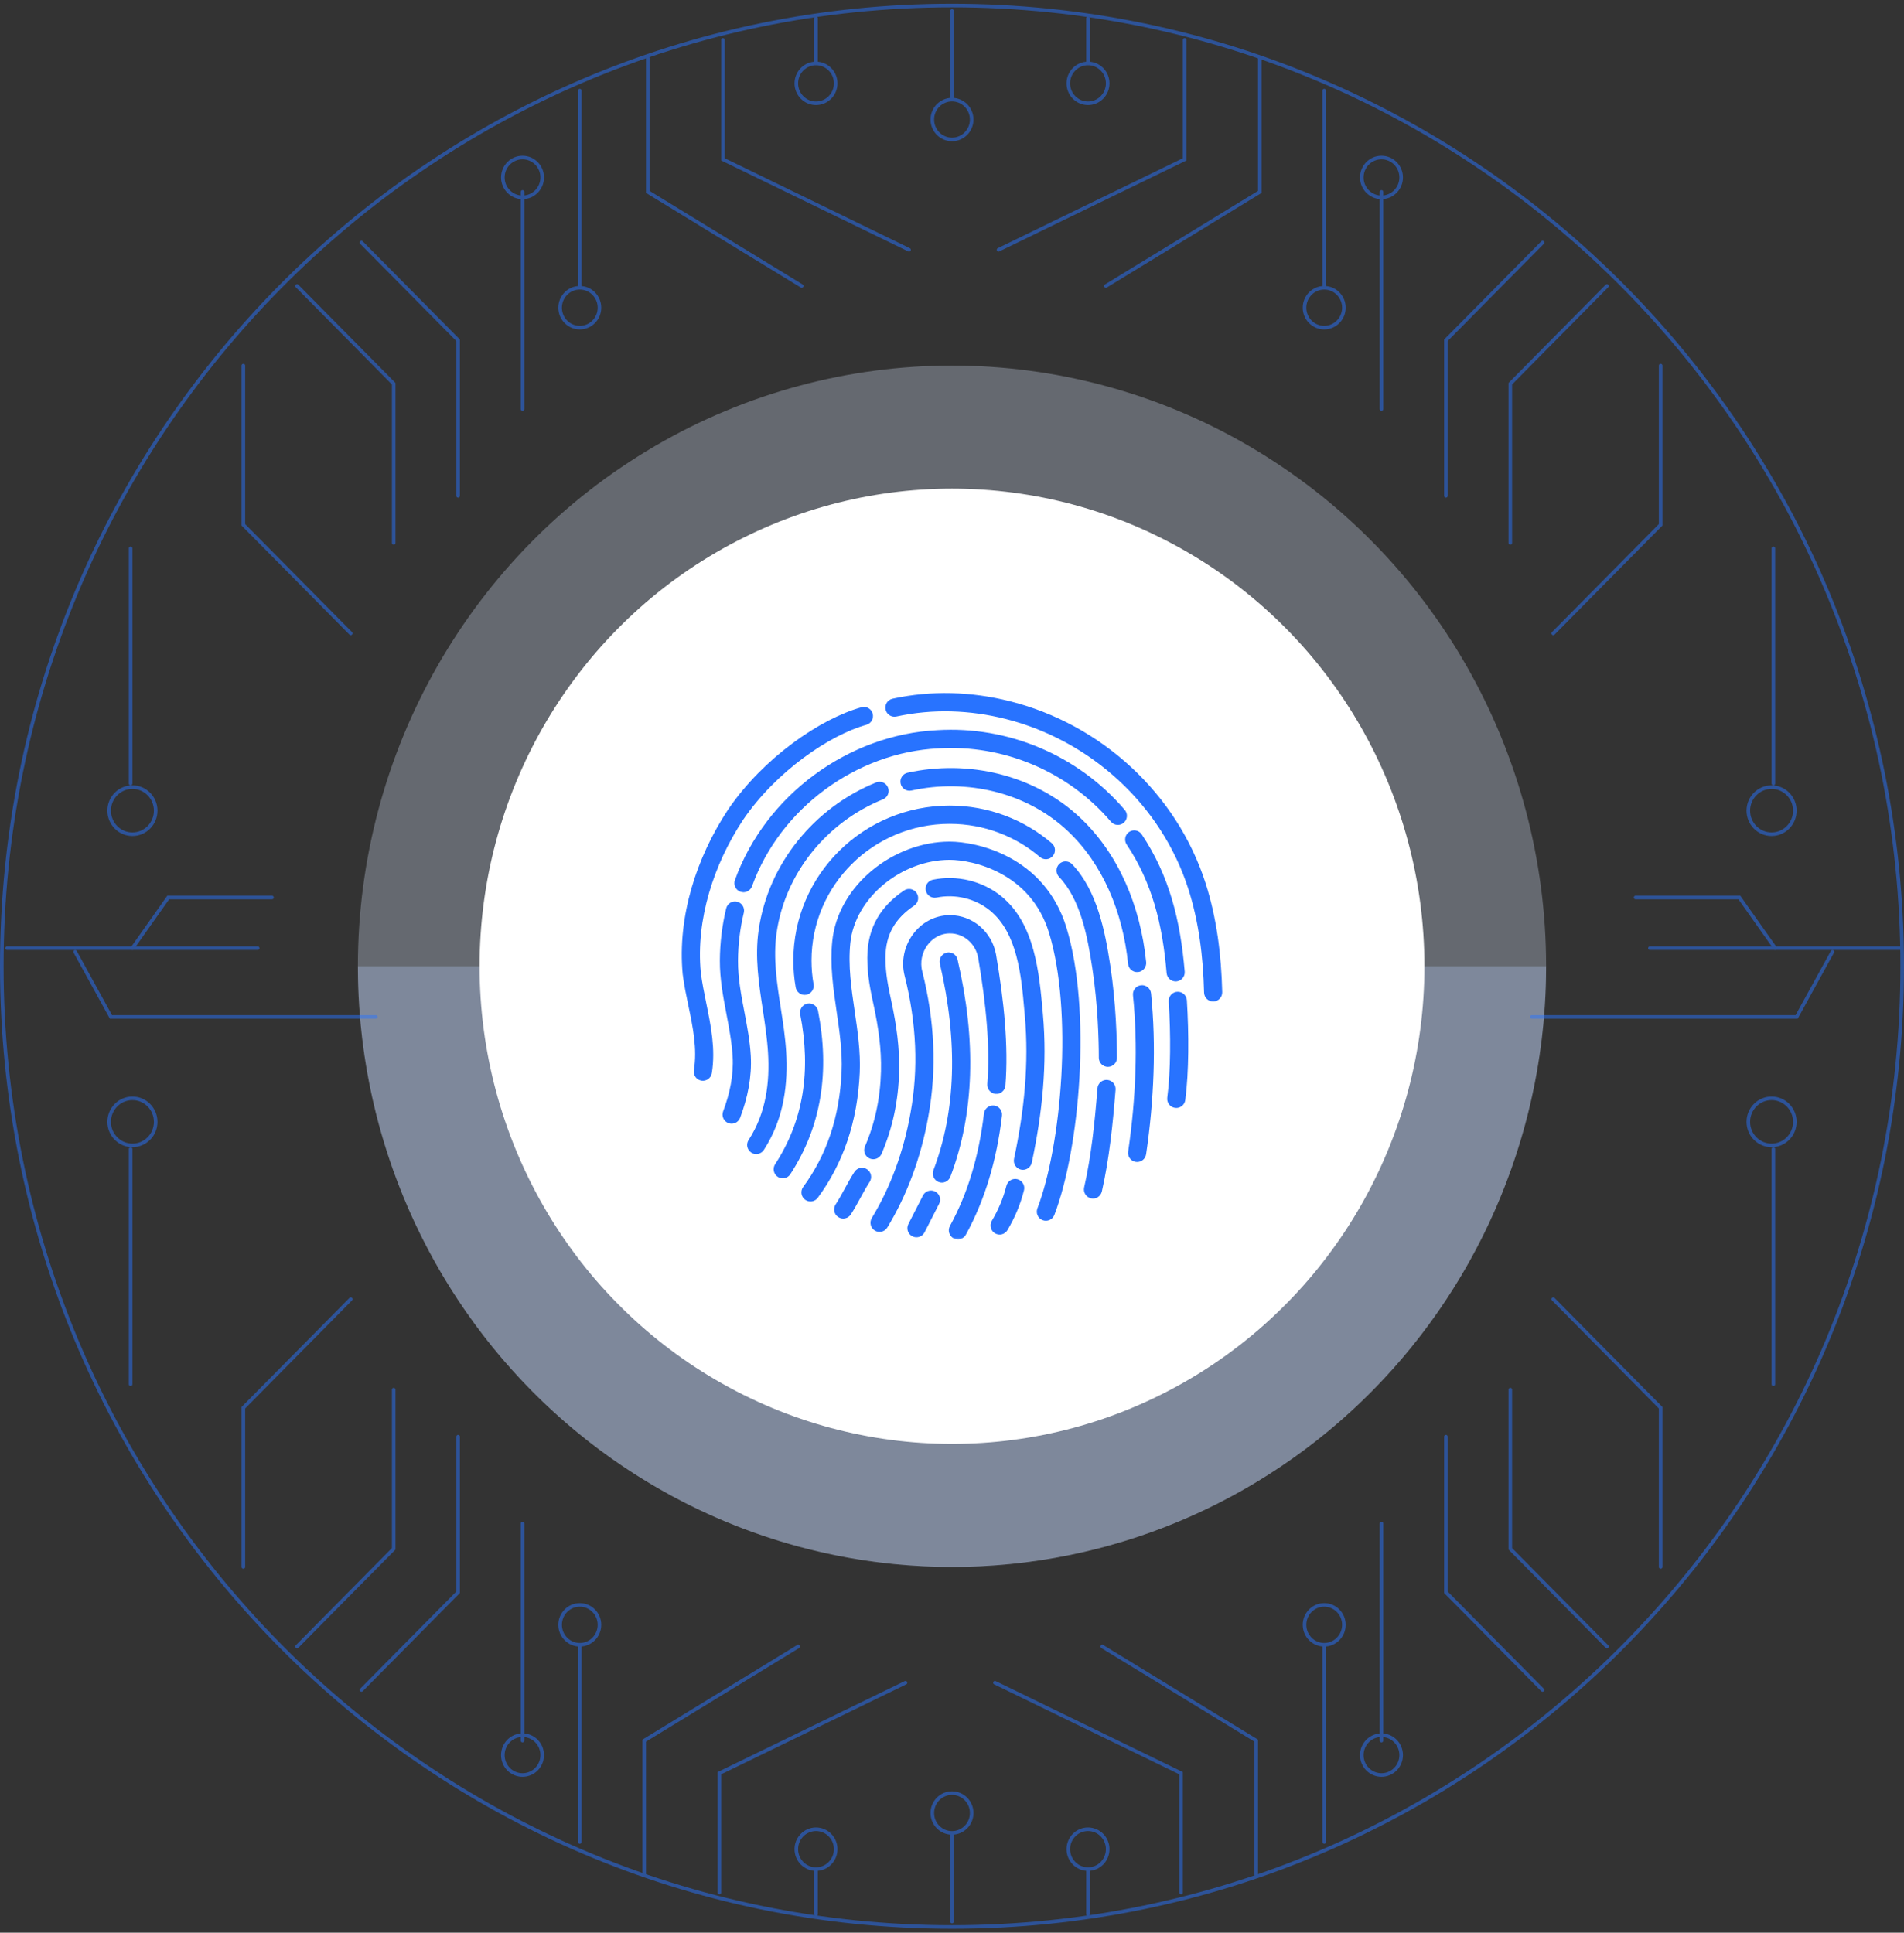 <svg width="266" height="270" viewBox="0 0 266 270" fill="none" xmlns="http://www.w3.org/2000/svg">
<rect x="0" y="0" width="266" height="270" fill="#333333" stroke="none"/>
<ellipse opacity="0.3" cx="133" cy="134.989" rx="83" ry="83.915" fill="#DBE8FF"/>
<path opacity="0.3" d="M216 134.989C216 157.244 207.255 178.589 191.69 194.326C176.124 210.063 155.013 218.904 133 218.904C110.987 218.904 89.876 210.063 74.31 194.326C58.745 178.589 50 157.245 50 134.989L133 134.989H216Z" fill="#B9D1FF"/>
<ellipse cx="133" cy="134.989" rx="66" ry="66.727" fill="white"/>
<mask id="path-4-outside-1_1256_26128" maskUnits="userSpaceOnUse" x="94.748" y="96.326" width="77" height="77" fill="black">
<rect fill="white" x="94.748" y="96.326" width="77" height="77"/>
<path d="M140.925 98.437C135.683 97.121 130.166 96.933 124.798 98.099C124.384 98.189 124.12 98.6 124.21 99.018C124.299 99.436 124.708 99.701 125.123 99.611C130.263 98.494 135.559 98.678 140.595 99.949C152.641 102.987 162.667 112.103 166.485 124.01C167.962 128.615 168.59 133.518 168.715 138.657C168.726 139.084 169.078 139.422 169.502 139.411C169.926 139.401 170.262 139.046 170.252 138.619C170.124 133.41 169.489 128.38 167.976 123.623C164.01 111.157 153.532 101.602 140.925 98.437Z"/>
<path d="M120.899 100.777C121.308 100.663 121.548 100.237 121.435 99.826C121.322 99.414 120.899 99.172 120.49 99.286C114.877 100.844 106.98 106.23 102.1 113.425C102.098 113.428 102.096 113.431 102.094 113.434C97.809 119.934 95.123 128.102 95.873 136.028C95.874 136.035 95.875 136.043 95.876 136.051C96.055 137.498 96.357 138.942 96.659 140.389C97.295 143.435 97.933 146.488 97.436 149.591C97.368 150.012 97.653 150.409 98.072 150.477C98.491 150.545 98.886 150.259 98.953 149.837C99.473 146.594 98.828 143.431 98.182 140.268C97.884 138.804 97.585 137.341 97.402 135.87C96.697 128.38 99.237 120.567 103.372 114.293C108.067 107.374 115.668 102.229 120.899 100.777Z"/>
<path d="M130.983 102.505C140.63 101.912 150.275 105.875 156.753 113.467C157.03 113.791 156.993 114.279 156.671 114.558C156.349 114.836 155.864 114.799 155.587 114.475C149.427 107.255 140.249 103.484 131.072 104.049C131.068 104.049 131.065 104.049 131.062 104.05C119.456 104.615 108.587 112.539 104.59 123.643C104.445 124.045 104.004 124.253 103.605 124.107C103.206 123.962 103 123.518 103.145 123.116C107.356 111.419 118.769 103.102 130.983 102.505Z"/>
<path d="M159.094 116.846C158.858 116.491 158.38 116.397 158.028 116.635C157.675 116.873 157.582 117.354 157.818 117.708C161.409 123.09 162.894 128.947 163.481 135.897C163.517 136.323 163.889 136.638 164.312 136.602C164.735 136.566 165.048 136.192 165.012 135.766C164.413 128.664 162.881 122.522 159.094 116.846Z"/>
<path d="M164.499 139.05C164.922 139.023 165.287 139.347 165.314 139.773C165.603 144.437 165.606 149.714 165.093 153.613C165.038 154.037 164.651 154.335 164.231 154.279C163.81 154.223 163.514 153.834 163.57 153.41C164.064 149.652 164.066 144.487 163.78 139.87C163.753 139.444 164.075 139.076 164.499 139.05Z"/>
<path d="M103.429 127.39C103.529 126.974 103.275 126.556 102.863 126.456C102.45 126.356 102.035 126.611 101.935 127.027C101.371 129.378 101.079 131.793 101.067 134.211C101.055 136.702 101.517 139.135 101.978 141.568C102.356 143.558 102.734 145.549 102.853 147.574C103.009 150.234 102.453 152.898 101.493 155.433C101.342 155.832 101.54 156.279 101.937 156.431C102.333 156.583 102.778 156.383 102.929 155.984C103.944 153.304 104.559 150.418 104.387 147.483C104.269 145.472 103.891 143.493 103.514 141.514C103.053 139.099 102.592 136.686 102.604 134.218C102.615 131.921 102.893 129.625 103.429 127.39Z"/>
<path d="M123.592 110.202C123.75 110.599 123.559 111.049 123.166 111.208C115.199 114.428 109.217 121.695 107.997 130.264C107.487 133.844 108.038 137.39 108.588 140.935C108.898 142.931 109.208 144.927 109.329 146.929C109.59 151.27 109.099 156.037 106.293 160.375C106.061 160.733 105.585 160.834 105.23 160.601C104.874 160.368 104.773 159.889 105.005 159.531C107.562 155.579 108.046 151.189 107.795 147.023C107.673 144.992 107.365 142.972 107.057 140.954C106.504 137.334 105.952 133.717 106.475 130.044C107.778 120.895 114.15 113.186 122.593 109.773C122.987 109.614 123.434 109.806 123.592 110.202Z"/>
<path d="M150.568 114.606C144.283 108.681 135.175 106.613 126.896 108.441C126.482 108.532 126.219 108.945 126.31 109.362C126.401 109.779 126.811 110.043 127.226 109.952C135.065 108.221 143.642 110.195 149.518 115.735C154.47 120.404 157.346 127.197 158.099 134.61C158.142 135.035 158.519 135.344 158.942 135.301C159.364 135.257 159.671 134.877 159.628 134.452C158.846 126.756 155.849 119.584 150.568 114.606Z"/>
<path d="M159.467 138.136C159.889 138.092 160.267 138.401 160.31 138.826C161.04 145.978 160.725 153.703 159.624 161.176C159.561 161.598 159.17 161.89 158.751 161.827C158.331 161.764 158.041 161.371 158.103 160.949C159.19 153.58 159.496 145.986 158.781 138.984C158.738 138.559 159.045 138.179 159.467 138.136Z"/>
<path d="M132.677 113.045C120.902 113.045 111.335 122.5 111.335 134.191C111.335 135.44 111.445 136.663 111.655 137.853C111.729 138.273 112.128 138.554 112.546 138.479C112.964 138.404 113.242 138.003 113.168 137.582C112.974 136.481 112.872 135.348 112.872 134.191C112.872 123.379 121.727 114.592 132.677 114.592C137.626 114.592 142.147 116.387 145.617 119.353C145.94 119.63 146.425 119.59 146.7 119.264C146.975 118.939 146.935 118.451 146.612 118.174C142.872 114.978 138.001 113.045 132.677 113.045Z"/>
<path d="M148.333 121.058C148.64 120.762 149.126 120.773 149.42 121.081C152.811 124.64 153.897 130.235 154.615 134.929C155.424 140.218 155.547 145.377 155.547 147.769C155.547 148.196 155.203 148.542 154.779 148.542C154.355 148.542 154.011 148.196 154.011 147.769C154.011 145.415 153.888 140.344 153.096 135.165C152.429 130.806 151.468 125.465 148.311 122.151C148.017 121.843 148.027 121.354 148.333 121.058Z"/>
<path d="M155.352 152.198C155.386 151.772 155.07 151.4 154.647 151.366C154.224 151.332 153.854 151.649 153.82 152.075C153.443 156.839 152.95 161.598 151.949 165.994C151.854 166.411 152.113 166.826 152.527 166.921C152.94 167.016 153.353 166.756 153.447 166.34C154.474 161.828 154.974 156.975 155.352 152.198Z"/>
<path d="M112.892 140.699C113.308 140.617 113.712 140.89 113.794 141.309C115.419 149.613 114.296 157.157 109.994 163.766C109.761 164.123 109.285 164.223 108.93 163.988C108.575 163.754 108.476 163.275 108.709 162.918C112.757 156.7 113.846 149.581 112.286 141.608C112.204 141.189 112.475 140.782 112.892 140.699Z"/>
<path d="M132.677 118.077C125.034 118.077 117.535 124.033 116.77 131.517C116.435 134.794 116.906 138.022 117.376 141.251C117.788 144.07 118.199 146.891 118.074 149.746C117.788 156.28 115.883 161.673 112.611 166.116C112.358 166.459 112.429 166.943 112.77 167.198C113.111 167.452 113.592 167.38 113.845 167.037C117.316 162.325 119.311 156.628 119.609 149.814C119.734 146.972 119.321 144.16 118.909 141.35C118.437 138.137 117.966 134.927 118.299 131.676C118.971 125.101 125.695 119.624 132.677 119.624C135.934 119.624 144.36 121.399 147.04 130.187C148.72 135.695 149.178 143.148 148.771 150.389C148.364 157.629 147.099 164.554 145.397 168.994C145.245 169.393 145.442 169.841 145.838 169.994C146.234 170.148 146.679 169.95 146.831 169.551C148.612 164.905 149.894 157.805 150.306 150.476C150.717 143.149 150.265 135.489 148.509 129.734C145.534 119.978 136.208 118.077 132.677 118.077Z"/>
<path d="M120.852 163.767C121.207 164 121.308 164.479 121.076 164.837C120.599 165.572 120.18 166.342 119.761 167.111C119.342 167.881 118.922 168.65 118.446 169.386C118.214 169.743 117.738 169.844 117.382 169.611C117.027 169.378 116.927 168.898 117.159 168.541C117.635 167.805 118.054 167.036 118.474 166.266C118.893 165.497 119.312 164.727 119.789 163.992C120.02 163.634 120.496 163.533 120.852 163.767Z"/>
<path d="M127.432 126.106C127.784 125.868 127.879 125.388 127.643 125.033C127.407 124.678 126.93 124.583 126.577 124.82C123.534 126.869 121.668 129.686 121.668 133.812C121.668 136.269 122.1 138.278 122.544 140.338C123.207 143.421 123.658 146.497 123.577 149.663C123.479 153.508 122.731 157.022 121.294 160.369C121.126 160.761 121.305 161.216 121.695 161.385C122.085 161.555 122.537 161.374 122.705 160.982C124.224 157.443 125.01 153.734 125.113 149.703C125.197 146.413 124.734 143.215 124.046 140.011C123.601 137.942 123.204 136.095 123.204 133.812C123.204 130.276 124.75 127.911 127.432 126.106Z"/>
<path d="M130.431 123.388C133.619 122.734 137.051 123.543 139.576 125.6C144.088 129.275 144.688 135.978 145.174 141.409L145.199 141.686C145.827 148.687 145.108 155.487 143.659 162.316C143.57 162.734 143.162 163 142.747 162.911C142.332 162.822 142.067 162.411 142.156 161.993C143.583 155.266 144.278 148.628 143.668 141.825C143.648 141.6 143.628 141.371 143.607 141.14L143.607 141.137C143.175 136.229 142.634 130.081 138.609 126.803C136.45 125.043 133.489 124.34 130.738 124.904C130.322 124.989 129.916 124.719 129.831 124.301C129.747 123.882 130.015 123.474 130.431 123.388Z"/>
<path d="M142.573 166.165C142.678 165.751 142.429 165.33 142.018 165.224C141.607 165.119 141.188 165.369 141.084 165.783C140.619 167.62 139.903 169.277 138.996 170.804C138.778 171.17 138.896 171.645 139.26 171.864C139.625 172.084 140.096 171.965 140.314 171.598C141.292 169.953 142.069 168.157 142.573 166.165Z"/>
<path d="M138.815 154.941C139.237 154.991 139.538 155.375 139.488 155.8C138.762 161.972 137.124 167.478 134.495 172.253C134.289 172.626 133.822 172.761 133.45 172.554C133.079 172.347 132.945 171.876 133.151 171.503C135.667 166.933 137.255 161.628 137.962 155.618C138.012 155.194 138.394 154.891 138.815 154.941Z"/>
<path d="M138.657 133.407C138.124 130.541 135.681 128.35 132.715 128.35C128.699 128.35 125.881 132.425 126.874 136.216C128.554 142.907 128.83 149.357 127.693 155.568L127.692 155.573C126.705 161.15 124.809 166.167 122.224 170.419C122.002 170.783 122.116 171.259 122.478 171.482C122.84 171.705 123.313 171.591 123.535 171.226C126.226 166.801 128.186 161.601 129.205 155.847C130.386 149.395 130.093 142.72 128.363 135.833L128.361 135.824C127.616 132.989 129.692 129.897 132.715 129.897C134.897 129.897 136.739 131.512 137.145 133.686C138.264 140.216 138.846 146.271 138.432 151.485C138.398 151.911 138.713 152.284 139.136 152.318C139.559 152.352 139.93 152.034 139.964 151.608C140.394 146.204 139.787 140 138.659 133.417C138.658 133.414 138.658 133.41 138.657 133.407Z"/>
<path d="M130.422 166.904C130.8 167.1 130.949 167.566 130.755 167.946L128.719 171.934C128.525 172.314 128.061 172.464 127.684 172.268C127.306 172.073 127.158 171.607 127.352 171.227L129.388 167.239C129.582 166.859 130.045 166.709 130.422 166.904Z"/>
<path d="M133.287 134.152C133.19 133.736 132.776 133.479 132.363 133.576C131.95 133.674 131.694 134.09 131.791 134.506C134.382 145.609 134.026 155.358 130.87 163.663C130.718 164.062 130.917 164.509 131.313 164.662C131.709 164.814 132.153 164.615 132.305 164.216C135.596 155.556 135.931 145.48 133.287 134.152Z"/>
</mask>
<path d="M140.925 98.437C135.683 97.121 130.166 96.933 124.798 98.099C124.384 98.189 124.12 98.6 124.21 99.018C124.299 99.436 124.708 99.701 125.123 99.611C130.263 98.494 135.559 98.678 140.595 99.949C152.641 102.987 162.667 112.103 166.485 124.01C167.962 128.615 168.59 133.518 168.715 138.657C168.726 139.084 169.078 139.422 169.502 139.411C169.926 139.401 170.262 139.046 170.252 138.619C170.124 133.41 169.489 128.38 167.976 123.623C164.01 111.157 153.532 101.602 140.925 98.437Z" fill="#2873FF"/>
<path d="M120.899 100.777C121.308 100.663 121.548 100.237 121.435 99.826C121.322 99.414 120.899 99.172 120.49 99.286C114.877 100.844 106.98 106.23 102.1 113.425C102.098 113.428 102.096 113.431 102.094 113.434C97.809 119.934 95.123 128.102 95.873 136.028C95.874 136.035 95.875 136.043 95.876 136.051C96.055 137.498 96.357 138.942 96.659 140.389C97.295 143.435 97.933 146.488 97.436 149.591C97.368 150.012 97.653 150.409 98.072 150.477C98.491 150.545 98.886 150.259 98.953 149.837C99.473 146.594 98.828 143.431 98.182 140.268C97.884 138.804 97.585 137.341 97.402 135.87C96.697 128.38 99.237 120.567 103.372 114.293C108.067 107.374 115.668 102.229 120.899 100.777Z" fill="#2873FF"/>
<path d="M130.983 102.505C140.63 101.912 150.275 105.875 156.753 113.467C157.03 113.791 156.993 114.279 156.671 114.558C156.349 114.836 155.864 114.799 155.587 114.475C149.427 107.255 140.249 103.484 131.072 104.049C131.068 104.049 131.065 104.049 131.062 104.05C119.456 104.615 108.587 112.539 104.59 123.643C104.445 124.045 104.004 124.253 103.605 124.107C103.206 123.962 103 123.518 103.145 123.116C107.356 111.419 118.769 103.102 130.983 102.505Z" fill="#2873FF"/>
<path d="M159.094 116.846C158.858 116.491 158.38 116.397 158.028 116.635C157.675 116.873 157.582 117.354 157.818 117.708C161.409 123.09 162.894 128.947 163.481 135.897C163.517 136.323 163.889 136.638 164.312 136.602C164.735 136.566 165.048 136.192 165.012 135.766C164.413 128.664 162.881 122.522 159.094 116.846Z" fill="#2873FF"/>
<path d="M164.499 139.05C164.922 139.023 165.287 139.347 165.314 139.773C165.603 144.437 165.606 149.714 165.093 153.613C165.038 154.037 164.651 154.335 164.231 154.279C163.81 154.223 163.514 153.834 163.57 153.41C164.064 149.652 164.066 144.487 163.78 139.87C163.753 139.444 164.075 139.076 164.499 139.05Z" fill="#2873FF"/>
<path d="M103.429 127.39C103.529 126.974 103.275 126.556 102.863 126.456C102.45 126.356 102.035 126.611 101.935 127.027C101.371 129.378 101.079 131.793 101.067 134.211C101.055 136.702 101.517 139.135 101.978 141.568C102.356 143.558 102.734 145.549 102.853 147.574C103.009 150.234 102.453 152.898 101.493 155.433C101.342 155.832 101.54 156.279 101.937 156.431C102.333 156.583 102.778 156.383 102.929 155.984C103.944 153.304 104.559 150.418 104.387 147.483C104.269 145.472 103.891 143.493 103.514 141.514C103.053 139.099 102.592 136.686 102.604 134.218C102.615 131.921 102.893 129.625 103.429 127.39Z" fill="#2873FF"/>
<path d="M123.592 110.202C123.75 110.599 123.559 111.049 123.166 111.208C115.199 114.428 109.217 121.695 107.997 130.264C107.487 133.844 108.038 137.39 108.588 140.935C108.898 142.931 109.208 144.927 109.329 146.929C109.59 151.27 109.099 156.037 106.293 160.375C106.061 160.733 105.585 160.834 105.23 160.601C104.874 160.368 104.773 159.889 105.005 159.531C107.562 155.579 108.046 151.189 107.795 147.023C107.673 144.992 107.365 142.972 107.057 140.954C106.504 137.334 105.952 133.717 106.475 130.044C107.778 120.895 114.15 113.186 122.593 109.773C122.987 109.614 123.434 109.806 123.592 110.202Z" fill="#2873FF"/>
<path d="M150.568 114.606C144.283 108.681 135.175 106.613 126.896 108.441C126.482 108.532 126.219 108.945 126.31 109.362C126.401 109.779 126.811 110.043 127.226 109.952C135.065 108.221 143.642 110.195 149.518 115.735C154.47 120.404 157.346 127.197 158.099 134.61C158.142 135.035 158.519 135.344 158.942 135.301C159.364 135.257 159.671 134.877 159.628 134.452C158.846 126.756 155.849 119.584 150.568 114.606Z" fill="#2873FF"/>
<path d="M159.467 138.136C159.889 138.092 160.267 138.401 160.31 138.826C161.04 145.978 160.725 153.703 159.624 161.176C159.561 161.598 159.17 161.89 158.751 161.827C158.331 161.764 158.041 161.371 158.103 160.949C159.19 153.58 159.496 145.986 158.781 138.984C158.738 138.559 159.045 138.179 159.467 138.136Z" fill="#2873FF"/>
<path d="M132.677 113.045C120.902 113.045 111.335 122.5 111.335 134.191C111.335 135.44 111.445 136.663 111.655 137.853C111.729 138.273 112.128 138.554 112.546 138.479C112.964 138.404 113.242 138.003 113.168 137.582C112.974 136.481 112.872 135.348 112.872 134.191C112.872 123.379 121.727 114.592 132.677 114.592C137.626 114.592 142.147 116.387 145.617 119.353C145.94 119.63 146.425 119.59 146.7 119.264C146.975 118.939 146.935 118.451 146.612 118.174C142.872 114.978 138.001 113.045 132.677 113.045Z" fill="#2873FF"/>
<path d="M148.333 121.058C148.64 120.762 149.126 120.773 149.42 121.081C152.811 124.64 153.897 130.235 154.615 134.929C155.424 140.218 155.547 145.377 155.547 147.769C155.547 148.196 155.203 148.542 154.779 148.542C154.355 148.542 154.011 148.196 154.011 147.769C154.011 145.415 153.888 140.344 153.096 135.165C152.429 130.806 151.468 125.465 148.311 122.151C148.017 121.843 148.027 121.354 148.333 121.058Z" fill="#2873FF"/>
<path d="M155.352 152.198C155.386 151.772 155.07 151.4 154.647 151.366C154.224 151.332 153.854 151.649 153.82 152.075C153.443 156.839 152.95 161.598 151.949 165.994C151.854 166.411 152.113 166.826 152.527 166.921C152.94 167.016 153.353 166.756 153.447 166.34C154.474 161.828 154.974 156.975 155.352 152.198Z" fill="#2873FF"/>
<path d="M112.892 140.699C113.308 140.617 113.712 140.89 113.794 141.309C115.419 149.613 114.296 157.157 109.994 163.766C109.761 164.123 109.285 164.223 108.93 163.988C108.575 163.754 108.476 163.275 108.709 162.918C112.757 156.7 113.846 149.581 112.286 141.608C112.204 141.189 112.475 140.782 112.892 140.699Z" fill="#2873FF"/>
<path d="M132.677 118.077C125.034 118.077 117.535 124.033 116.77 131.517C116.435 134.794 116.906 138.022 117.376 141.251C117.788 144.07 118.199 146.891 118.074 149.746C117.788 156.28 115.883 161.673 112.611 166.116C112.358 166.459 112.429 166.943 112.77 167.198C113.111 167.452 113.592 167.38 113.845 167.037C117.316 162.325 119.311 156.628 119.609 149.814C119.734 146.972 119.321 144.16 118.909 141.35C118.437 138.137 117.966 134.927 118.299 131.676C118.971 125.101 125.695 119.624 132.677 119.624C135.934 119.624 144.36 121.399 147.04 130.187C148.72 135.695 149.178 143.148 148.771 150.389C148.364 157.629 147.099 164.554 145.397 168.994C145.245 169.393 145.442 169.841 145.838 169.994C146.234 170.148 146.679 169.95 146.831 169.551C148.612 164.905 149.894 157.805 150.306 150.476C150.717 143.149 150.265 135.489 148.509 129.734C145.534 119.978 136.208 118.077 132.677 118.077Z" fill="#2873FF"/>
<path d="M120.852 163.767C121.207 164 121.308 164.479 121.076 164.837C120.599 165.572 120.18 166.342 119.761 167.111C119.342 167.881 118.922 168.65 118.446 169.386C118.214 169.743 117.738 169.844 117.382 169.611C117.027 169.378 116.927 168.898 117.159 168.541C117.635 167.805 118.054 167.036 118.474 166.266C118.893 165.497 119.312 164.727 119.789 163.992C120.02 163.634 120.496 163.533 120.852 163.767Z" fill="#2873FF"/>
<path d="M127.432 126.106C127.784 125.868 127.879 125.388 127.643 125.033C127.407 124.678 126.93 124.583 126.577 124.82C123.534 126.869 121.668 129.686 121.668 133.812C121.668 136.269 122.1 138.278 122.544 140.338C123.207 143.421 123.658 146.497 123.577 149.663C123.479 153.508 122.731 157.022 121.294 160.369C121.126 160.761 121.305 161.216 121.695 161.385C122.085 161.555 122.537 161.374 122.705 160.982C124.224 157.443 125.01 153.734 125.113 149.703C125.197 146.413 124.734 143.215 124.046 140.011C123.601 137.942 123.204 136.095 123.204 133.812C123.204 130.276 124.75 127.911 127.432 126.106Z" fill="#2873FF"/>
<path d="M130.431 123.388C133.619 122.734 137.051 123.543 139.576 125.6C144.088 129.275 144.688 135.978 145.174 141.409L145.199 141.686C145.827 148.687 145.108 155.487 143.659 162.316C143.57 162.734 143.162 163 142.747 162.911C142.332 162.822 142.067 162.411 142.156 161.993C143.583 155.266 144.278 148.628 143.668 141.825C143.648 141.6 143.628 141.371 143.607 141.14L143.607 141.137C143.175 136.229 142.634 130.081 138.609 126.803C136.45 125.043 133.489 124.34 130.738 124.904C130.322 124.989 129.916 124.719 129.831 124.301C129.747 123.882 130.015 123.474 130.431 123.388Z" fill="#2873FF"/>
<path d="M142.573 166.165C142.678 165.751 142.429 165.33 142.018 165.224C141.607 165.119 141.188 165.369 141.084 165.783C140.619 167.62 139.903 169.277 138.996 170.804C138.778 171.17 138.896 171.645 139.26 171.864C139.625 172.084 140.096 171.965 140.314 171.598C141.292 169.953 142.069 168.157 142.573 166.165Z" fill="#2873FF"/>
<path d="M138.815 154.941C139.237 154.991 139.538 155.375 139.488 155.8C138.762 161.972 137.124 167.478 134.495 172.253C134.289 172.626 133.822 172.761 133.45 172.554C133.079 172.347 132.945 171.876 133.151 171.503C135.667 166.933 137.255 161.628 137.962 155.618C138.012 155.194 138.394 154.891 138.815 154.941Z" fill="#2873FF"/>
<path d="M138.657 133.407C138.124 130.541 135.681 128.35 132.715 128.35C128.699 128.35 125.881 132.425 126.874 136.216C128.554 142.907 128.83 149.357 127.693 155.568L127.692 155.573C126.705 161.15 124.809 166.167 122.224 170.419C122.002 170.783 122.116 171.259 122.478 171.482C122.84 171.705 123.313 171.591 123.535 171.226C126.226 166.801 128.186 161.601 129.205 155.847C130.386 149.395 130.093 142.72 128.363 135.833L128.361 135.824C127.616 132.989 129.692 129.897 132.715 129.897C134.897 129.897 136.739 131.512 137.145 133.686C138.264 140.216 138.846 146.271 138.432 151.485C138.398 151.911 138.713 152.284 139.136 152.318C139.559 152.352 139.93 152.034 139.964 151.608C140.394 146.204 139.787 140 138.659 133.417C138.658 133.414 138.658 133.41 138.657 133.407Z" fill="#2873FF"/>
<path d="M130.422 166.904C130.8 167.1 130.949 167.566 130.755 167.946L128.719 171.934C128.525 172.314 128.061 172.464 127.684 172.268C127.306 172.073 127.158 171.607 127.352 171.227L129.388 167.239C129.582 166.859 130.045 166.709 130.422 166.904Z" fill="#2873FF"/>
<path d="M133.287 134.152C133.19 133.736 132.776 133.479 132.363 133.576C131.95 133.674 131.694 134.09 131.791 134.506C134.382 145.609 134.026 155.358 130.87 163.663C130.718 164.062 130.917 164.509 131.313 164.662C131.709 164.814 132.153 164.615 132.305 164.216C135.596 155.556 135.931 145.48 133.287 134.152Z" fill="#2873FF"/>
<path d="M140.925 98.437C135.683 97.121 130.166 96.933 124.798 98.099C124.384 98.189 124.12 98.6 124.21 99.018C124.299 99.436 124.708 99.701 125.123 99.611C130.263 98.494 135.559 98.678 140.595 99.949C152.641 102.987 162.667 112.103 166.485 124.01C167.962 128.615 168.59 133.518 168.715 138.657C168.726 139.084 169.078 139.422 169.502 139.411C169.926 139.401 170.262 139.046 170.252 138.619C170.124 133.41 169.489 128.38 167.976 123.623C164.01 111.157 153.532 101.602 140.925 98.437Z" stroke="#2873FF" mask="url(#path-4-outside-1_1256_26128)"/>
<path d="M120.899 100.777C121.308 100.663 121.548 100.237 121.435 99.826C121.322 99.414 120.899 99.172 120.49 99.286C114.877 100.844 106.98 106.23 102.1 113.425C102.098 113.428 102.096 113.431 102.094 113.434C97.809 119.934 95.123 128.102 95.873 136.028C95.874 136.035 95.875 136.043 95.876 136.051C96.055 137.498 96.357 138.942 96.659 140.389C97.295 143.435 97.933 146.488 97.436 149.591C97.368 150.012 97.653 150.409 98.072 150.477C98.491 150.545 98.886 150.259 98.953 149.837C99.473 146.594 98.828 143.431 98.182 140.268C97.884 138.804 97.585 137.341 97.402 135.87C96.697 128.38 99.237 120.567 103.372 114.293C108.067 107.374 115.668 102.229 120.899 100.777Z" stroke="#2873FF" mask="url(#path-4-outside-1_1256_26128)"/>
<path d="M130.983 102.505C140.63 101.912 150.275 105.875 156.753 113.467C157.03 113.791 156.993 114.279 156.671 114.558C156.349 114.836 155.864 114.799 155.587 114.475C149.427 107.255 140.249 103.484 131.072 104.049C131.068 104.049 131.065 104.049 131.062 104.05C119.456 104.615 108.587 112.539 104.59 123.643C104.445 124.045 104.004 124.253 103.605 124.107C103.206 123.962 103 123.518 103.145 123.116C107.356 111.419 118.769 103.102 130.983 102.505Z" stroke="#2873FF" mask="url(#path-4-outside-1_1256_26128)"/>
<path d="M159.094 116.846C158.858 116.491 158.38 116.397 158.028 116.635C157.675 116.873 157.582 117.354 157.818 117.708C161.409 123.09 162.894 128.947 163.481 135.897C163.517 136.323 163.889 136.638 164.312 136.602C164.735 136.566 165.048 136.192 165.012 135.766C164.413 128.664 162.881 122.522 159.094 116.846Z" stroke="#2873FF" mask="url(#path-4-outside-1_1256_26128)"/>
<path d="M164.499 139.05C164.922 139.023 165.287 139.347 165.314 139.773C165.603 144.437 165.606 149.714 165.093 153.613C165.038 154.037 164.651 154.335 164.231 154.279C163.81 154.223 163.514 153.834 163.57 153.41C164.064 149.652 164.066 144.487 163.78 139.87C163.753 139.444 164.075 139.076 164.499 139.05Z" stroke="#2873FF" mask="url(#path-4-outside-1_1256_26128)"/>
<path d="M103.429 127.39C103.529 126.974 103.275 126.556 102.863 126.456C102.45 126.356 102.035 126.611 101.935 127.027C101.371 129.378 101.079 131.793 101.067 134.211C101.055 136.702 101.517 139.135 101.978 141.568C102.356 143.558 102.734 145.549 102.853 147.574C103.009 150.234 102.453 152.898 101.493 155.433C101.342 155.832 101.54 156.279 101.937 156.431C102.333 156.583 102.778 156.383 102.929 155.984C103.944 153.304 104.559 150.418 104.387 147.483C104.269 145.472 103.891 143.493 103.514 141.514C103.053 139.099 102.592 136.686 102.604 134.218C102.615 131.921 102.893 129.625 103.429 127.39Z" stroke="#2873FF" mask="url(#path-4-outside-1_1256_26128)"/>
<path d="M123.592 110.202C123.75 110.599 123.559 111.049 123.166 111.208C115.199 114.428 109.217 121.695 107.997 130.264C107.487 133.844 108.038 137.39 108.588 140.935C108.898 142.931 109.208 144.927 109.329 146.929C109.59 151.27 109.099 156.037 106.293 160.375C106.061 160.733 105.585 160.834 105.23 160.601C104.874 160.368 104.773 159.889 105.005 159.531C107.562 155.579 108.046 151.189 107.795 147.023C107.673 144.992 107.365 142.972 107.057 140.954C106.504 137.334 105.952 133.717 106.475 130.044C107.778 120.895 114.15 113.186 122.593 109.773C122.987 109.614 123.434 109.806 123.592 110.202Z" stroke="#2873FF" mask="url(#path-4-outside-1_1256_26128)"/>
<path d="M150.568 114.606C144.283 108.681 135.175 106.613 126.896 108.441C126.482 108.532 126.219 108.945 126.31 109.362C126.401 109.779 126.811 110.043 127.226 109.952C135.065 108.221 143.642 110.195 149.518 115.735C154.47 120.404 157.346 127.197 158.099 134.61C158.142 135.035 158.519 135.344 158.942 135.301C159.364 135.257 159.671 134.877 159.628 134.452C158.846 126.756 155.849 119.584 150.568 114.606Z" stroke="#2873FF" mask="url(#path-4-outside-1_1256_26128)"/>
<path d="M159.467 138.136C159.889 138.092 160.267 138.401 160.31 138.826C161.04 145.978 160.725 153.703 159.624 161.176C159.561 161.598 159.17 161.89 158.751 161.827C158.331 161.764 158.041 161.371 158.103 160.949C159.19 153.58 159.496 145.986 158.781 138.984C158.738 138.559 159.045 138.179 159.467 138.136Z" stroke="#2873FF" mask="url(#path-4-outside-1_1256_26128)"/>
<path d="M132.677 113.045C120.902 113.045 111.335 122.5 111.335 134.191C111.335 135.44 111.445 136.663 111.655 137.853C111.729 138.273 112.128 138.554 112.546 138.479C112.964 138.404 113.242 138.003 113.168 137.582C112.974 136.481 112.872 135.348 112.872 134.191C112.872 123.379 121.727 114.592 132.677 114.592C137.626 114.592 142.147 116.387 145.617 119.353C145.94 119.63 146.425 119.59 146.7 119.264C146.975 118.939 146.935 118.451 146.612 118.174C142.872 114.978 138.001 113.045 132.677 113.045Z" stroke="#2873FF" mask="url(#path-4-outside-1_1256_26128)"/>
<path d="M148.333 121.058C148.64 120.762 149.126 120.773 149.42 121.081C152.811 124.64 153.897 130.235 154.615 134.929C155.424 140.218 155.547 145.377 155.547 147.769C155.547 148.196 155.203 148.542 154.779 148.542C154.355 148.542 154.011 148.196 154.011 147.769C154.011 145.415 153.888 140.344 153.096 135.165C152.429 130.806 151.468 125.465 148.311 122.151C148.017 121.843 148.027 121.354 148.333 121.058Z" stroke="#2873FF" mask="url(#path-4-outside-1_1256_26128)"/>
<path d="M155.352 152.198C155.386 151.772 155.07 151.4 154.647 151.366C154.224 151.332 153.854 151.649 153.82 152.075C153.443 156.839 152.95 161.598 151.949 165.994C151.854 166.411 152.113 166.826 152.527 166.921C152.94 167.016 153.353 166.756 153.447 166.34C154.474 161.828 154.974 156.975 155.352 152.198Z" stroke="#2873FF" mask="url(#path-4-outside-1_1256_26128)"/>
<path d="M112.892 140.699C113.308 140.617 113.712 140.89 113.794 141.309C115.419 149.613 114.296 157.157 109.994 163.766C109.761 164.123 109.285 164.223 108.93 163.988C108.575 163.754 108.476 163.275 108.709 162.918C112.757 156.7 113.846 149.581 112.286 141.608C112.204 141.189 112.475 140.782 112.892 140.699Z" stroke="#2873FF" mask="url(#path-4-outside-1_1256_26128)"/>
<path d="M132.677 118.077C125.034 118.077 117.535 124.033 116.77 131.517C116.435 134.794 116.906 138.022 117.376 141.251C117.788 144.07 118.199 146.891 118.074 149.746C117.788 156.28 115.883 161.673 112.611 166.116C112.358 166.459 112.429 166.943 112.77 167.198C113.111 167.452 113.592 167.38 113.845 167.037C117.316 162.325 119.311 156.628 119.609 149.814C119.734 146.972 119.321 144.16 118.909 141.35C118.437 138.137 117.966 134.927 118.299 131.676C118.971 125.101 125.695 119.624 132.677 119.624C135.934 119.624 144.36 121.399 147.04 130.187C148.72 135.695 149.178 143.148 148.771 150.389C148.364 157.629 147.099 164.554 145.397 168.994C145.245 169.393 145.442 169.841 145.838 169.994C146.234 170.148 146.679 169.95 146.831 169.551C148.612 164.905 149.894 157.805 150.306 150.476C150.717 143.149 150.265 135.489 148.509 129.734C145.534 119.978 136.208 118.077 132.677 118.077Z" stroke="#2873FF" mask="url(#path-4-outside-1_1256_26128)"/>
<path d="M120.852 163.767C121.207 164 121.308 164.479 121.076 164.837C120.599 165.572 120.18 166.342 119.761 167.111C119.342 167.881 118.922 168.65 118.446 169.386C118.214 169.743 117.738 169.844 117.382 169.611C117.027 169.378 116.927 168.898 117.159 168.541C117.635 167.805 118.054 167.036 118.474 166.266C118.893 165.497 119.312 164.727 119.789 163.992C120.02 163.634 120.496 163.533 120.852 163.767Z" stroke="#2873FF" mask="url(#path-4-outside-1_1256_26128)"/>
<path d="M127.432 126.106C127.784 125.868 127.879 125.388 127.643 125.033C127.407 124.678 126.93 124.583 126.577 124.82C123.534 126.869 121.668 129.686 121.668 133.812C121.668 136.269 122.1 138.278 122.544 140.338C123.207 143.421 123.658 146.497 123.577 149.663C123.479 153.508 122.731 157.022 121.294 160.369C121.126 160.761 121.305 161.216 121.695 161.385C122.085 161.555 122.537 161.374 122.705 160.982C124.224 157.443 125.01 153.734 125.113 149.703C125.197 146.413 124.734 143.215 124.046 140.011C123.601 137.942 123.204 136.095 123.204 133.812C123.204 130.276 124.75 127.911 127.432 126.106Z" stroke="#2873FF" mask="url(#path-4-outside-1_1256_26128)"/>
<path d="M130.431 123.388C133.619 122.734 137.051 123.543 139.576 125.6C144.088 129.275 144.688 135.978 145.174 141.409L145.199 141.686C145.827 148.687 145.108 155.487 143.659 162.316C143.57 162.734 143.162 163 142.747 162.911C142.332 162.822 142.067 162.411 142.156 161.993C143.583 155.266 144.278 148.628 143.668 141.825C143.648 141.6 143.628 141.371 143.607 141.14L143.607 141.137C143.175 136.229 142.634 130.081 138.609 126.803C136.45 125.043 133.489 124.34 130.738 124.904C130.322 124.989 129.916 124.719 129.831 124.301C129.747 123.882 130.015 123.474 130.431 123.388Z" stroke="#2873FF" mask="url(#path-4-outside-1_1256_26128)"/>
<path d="M142.573 166.165C142.678 165.751 142.429 165.33 142.018 165.224C141.607 165.119 141.188 165.369 141.084 165.783C140.619 167.62 139.903 169.277 138.996 170.804C138.778 171.17 138.896 171.645 139.26 171.864C139.625 172.084 140.096 171.965 140.314 171.598C141.292 169.953 142.069 168.157 142.573 166.165Z" stroke="#2873FF" mask="url(#path-4-outside-1_1256_26128)"/>
<path d="M138.815 154.941C139.237 154.991 139.538 155.375 139.488 155.8C138.762 161.972 137.124 167.478 134.495 172.253C134.289 172.626 133.822 172.761 133.45 172.554C133.079 172.347 132.945 171.876 133.151 171.503C135.667 166.933 137.255 161.628 137.962 155.618C138.012 155.194 138.394 154.891 138.815 154.941Z" stroke="#2873FF" mask="url(#path-4-outside-1_1256_26128)"/>
<path d="M138.657 133.407C138.124 130.541 135.681 128.35 132.715 128.35C128.699 128.35 125.881 132.425 126.874 136.216C128.554 142.907 128.83 149.357 127.693 155.568L127.692 155.573C126.705 161.15 124.809 166.167 122.224 170.419C122.002 170.783 122.116 171.259 122.478 171.482C122.84 171.705 123.313 171.591 123.535 171.226C126.226 166.801 128.186 161.601 129.205 155.847C130.386 149.395 130.093 142.72 128.363 135.833L128.361 135.824C127.616 132.989 129.692 129.897 132.715 129.897C134.897 129.897 136.739 131.512 137.145 133.686C138.264 140.216 138.846 146.271 138.432 151.485C138.398 151.911 138.713 152.284 139.136 152.318C139.559 152.352 139.93 152.034 139.964 151.608C140.394 146.204 139.787 140 138.659 133.417C138.658 133.414 138.658 133.41 138.657 133.407Z" stroke="#2873FF" mask="url(#path-4-outside-1_1256_26128)"/>
<path d="M130.422 166.904C130.8 167.1 130.949 167.566 130.755 167.946L128.719 171.934C128.525 172.314 128.061 172.464 127.684 172.268C127.306 172.073 127.158 171.607 127.352 171.227L129.388 167.239C129.582 166.859 130.045 166.709 130.422 166.904Z" stroke="#2873FF" mask="url(#path-4-outside-1_1256_26128)"/>
<path d="M133.287 134.152C133.19 133.736 132.776 133.479 132.363 133.576C131.95 133.674 131.694 134.09 131.791 134.506C134.382 145.609 134.026 155.358 130.87 163.663C130.718 164.062 130.917 164.509 131.313 164.662C131.709 164.814 132.153 164.615 132.305 164.216C135.596 155.556 135.931 145.48 133.287 134.152Z" stroke="#2873FF" mask="url(#path-4-outside-1_1256_26128)"/>
<g opacity="0.5">
<path d="M90 261.872V243.168L111.5 230.025" stroke="#2873FF" stroke-width="0.5" stroke-linecap="round"/>
<path d="M176 8.106L176 26.81L154.5 39.953" stroke="#2873FF" stroke-width="0.5" stroke-linecap="round"/>
<path d="M175.5 261.872V243.168L154 230.025" stroke="#2873FF" stroke-width="0.5" stroke-linecap="round"/>
<path d="M90.5 8.106L90.5 26.81L112 39.953" stroke="#2873FF" stroke-width="0.5" stroke-linecap="round"/>
<path d="M100.5 264.399V247.718L126.5 235.08" stroke="#2873FF" stroke-width="0.5" stroke-linecap="round"/>
<path d="M165.5 5.578L165.5 22.26L139.5 34.898" stroke="#2873FF" stroke-width="0.5" stroke-linecap="round"/>
<path d="M165 264.399V247.718L139 235.08" stroke="#2873FF" stroke-width="0.5" stroke-linecap="round"/>
<path d="M101 5.578L101 22.26L127 34.898" stroke="#2873FF" stroke-width="0.5" stroke-linecap="round"/>
<path d="M73 212.837V243.168" stroke="#2873FF" stroke-width="0.5" stroke-linecap="round"/>
<path d="M193 57.141L193 26.81" stroke="#2873FF" stroke-width="0.5" stroke-linecap="round"/>
<path d="M193 212.837V243.168" stroke="#2873FF" stroke-width="0.5" stroke-linecap="round"/>
<path d="M73 57.141L73 26.81" stroke="#2873FF" stroke-width="0.5" stroke-linecap="round"/>
<path d="M81 257.322L81 230.025" stroke="#2873FF" stroke-width="0.5" stroke-linecap="round"/>
<path d="M185 12.656L185 39.953" stroke="#2873FF" stroke-width="0.5" stroke-linecap="round"/>
<path d="M185 257.322L185 230.025" stroke="#2873FF" stroke-width="0.5" stroke-linecap="round"/>
<path d="M81 12.656L81 39.953" stroke="#2873FF" stroke-width="0.5" stroke-linecap="round"/>
<path d="M114 267.433L114 261.367" stroke="#2873FF" stroke-width="0.5" stroke-linecap="round"/>
<path d="M152 2.545L152 8.612" stroke="#2873FF" stroke-width="0.5" stroke-linecap="round"/>
<path d="M152 267.433L152 261.367" stroke="#2873FF" stroke-width="0.5" stroke-linecap="round"/>
<path d="M114 2.545L114 8.612" stroke="#2873FF" stroke-width="0.5" stroke-linecap="round"/>
<path d="M133 268.444L133 256.311" stroke="#2873FF" stroke-width="0.5" stroke-linecap="round"/>
<path d="M133 1.534L133 13.667" stroke="#2873FF" stroke-width="0.5" stroke-linecap="round"/>
<path d="M50.5 236.091L64 222.442V200.705" stroke="#2873FF" stroke-width="0.5" stroke-linecap="round"/>
<path d="M215.5 33.887L202 47.536L202 69.273" stroke="#2873FF" stroke-width="0.5" stroke-linecap="round"/>
<path d="M215.5 236.091L202 222.442V200.705" stroke="#2873FF" stroke-width="0.5" stroke-linecap="round"/>
<path d="M50.5 33.887L64 47.536L64 69.273" stroke="#2873FF" stroke-width="0.5" stroke-linecap="round"/>
<path d="M41.5 230.025L55 216.376V194.134" stroke="#2873FF" stroke-width="0.5" stroke-linecap="round"/>
<path d="M224.5 39.953L211 53.602L211 75.844" stroke="#2873FF" stroke-width="0.5" stroke-linecap="round"/>
<path d="M224.5 230.025L211 216.376V194.134" stroke="#2873FF" stroke-width="0.5" stroke-linecap="round"/>
<path d="M41.5 39.953L55 53.602L55 75.844" stroke="#2873FF" stroke-width="0.5" stroke-linecap="round"/>
<path d="M49 181.496L34 196.661V218.904" stroke="#2873FF" stroke-width="0.5" stroke-linecap="round"/>
<path d="M217 88.482L232 73.317L232 51.075" stroke="#2873FF" stroke-width="0.5" stroke-linecap="round"/>
<path d="M217 181.496L232 196.661V218.904" stroke="#2873FF" stroke-width="0.5" stroke-linecap="round"/>
<path d="M49 88.482L34 73.317L34 51.075" stroke="#2873FF" stroke-width="0.5" stroke-linecap="round"/>
<path d="M21.75 156.726C21.75 158.545 20.292 160.014 18.5 160.014C16.708 160.014 15.25 158.545 15.25 156.726C15.25 154.907 16.708 153.437 18.5 153.437C20.292 153.437 21.75 154.907 21.75 156.726Z" stroke="#2873FF" stroke-width="0.5" stroke-linecap="round"/>
<path d="M244.25 113.252C244.25 111.433 245.708 109.963 247.5 109.963C249.292 109.963 250.75 111.433 250.75 113.252C250.75 115.071 249.292 116.541 247.5 116.541C245.708 116.541 244.25 115.071 244.25 113.252Z" stroke="#2873FF" stroke-width="0.5" stroke-linecap="round"/>
<path d="M244.25 156.726C244.25 158.545 245.708 160.014 247.5 160.014C249.292 160.014 250.75 158.545 250.75 156.726C250.75 154.907 249.292 153.437 247.5 153.437C245.708 153.437 244.25 154.907 244.25 156.726Z" stroke="#2873FF" stroke-width="0.5" stroke-linecap="round"/>
<path d="M21.75 113.252C21.75 111.433 20.292 109.963 18.5 109.963C16.708 109.963 15.25 111.433 15.25 113.252C15.25 115.071 16.708 116.541 18.5 116.541C20.292 116.541 21.75 115.071 21.75 113.252Z" stroke="#2873FF" stroke-width="0.5" stroke-linecap="round"/>
<path d="M75.75 245.19C75.75 246.73 74.516 247.973 73 247.973C71.484 247.973 70.25 246.73 70.25 245.19C70.25 243.65 71.484 242.407 73 242.407C74.516 242.407 75.75 243.65 75.75 245.19Z" stroke="#2873FF" stroke-width="0.5" stroke-linecap="round"/>
<path d="M190.25 24.788C190.25 23.248 191.484 22.005 193 22.005C194.516 22.005 195.75 23.248 195.75 24.788C195.75 26.327 194.516 27.571 193 27.571C191.484 27.571 190.25 26.327 190.25 24.788Z" stroke="#2873FF" stroke-width="0.5" stroke-linecap="round"/>
<path d="M190.25 245.19C190.25 246.73 191.484 247.973 193 247.973C194.516 247.973 195.75 246.73 195.75 245.19C195.75 243.65 194.516 242.407 193 242.407C191.484 242.407 190.25 243.65 190.25 245.19Z" stroke="#2873FF" stroke-width="0.5" stroke-linecap="round"/>
<path d="M75.75 24.788C75.75 23.248 74.516 22.005 73 22.005C71.484 22.005 70.25 23.248 70.25 24.788C70.25 26.327 71.484 27.571 73 27.571C74.516 27.571 75.75 26.327 75.75 24.788Z" stroke="#2873FF" stroke-width="0.5" stroke-linecap="round"/>
<path d="M78.25 226.992C78.25 225.452 79.484 224.209 81 224.209C82.516 224.209 83.75 225.452 83.75 226.992C83.75 228.531 82.516 229.775 81 229.775C79.484 229.775 78.25 228.531 78.25 226.992Z" stroke="#2873FF" stroke-width="0.5" stroke-linecap="round"/>
<path d="M187.75 42.986C187.75 44.526 186.516 45.769 185 45.769C183.484 45.769 182.25 44.526 182.25 42.986C182.25 41.447 183.484 40.203 185 40.203C186.516 40.203 187.75 41.447 187.75 42.986Z" stroke="#2873FF" stroke-width="0.5" stroke-linecap="round"/>
<path d="M187.75 226.992C187.75 225.452 186.516 224.209 185 224.209C183.484 224.209 182.25 225.452 182.25 226.992C182.25 228.531 183.484 229.775 185 229.775C186.516 229.775 187.75 228.531 187.75 226.992Z" stroke="#2873FF" stroke-width="0.5" stroke-linecap="round"/>
<path d="M78.25 42.986C78.25 44.526 79.484 45.769 81 45.769C82.516 45.769 83.75 44.526 83.75 42.986C83.75 41.447 82.516 40.203 81 40.203C79.484 40.203 78.25 41.447 78.25 42.986Z" stroke="#2873FF" stroke-width="0.5" stroke-linecap="round"/>
<path d="M111.25 258.333C111.25 256.794 112.484 255.55 114 255.55C115.516 255.55 116.75 256.794 116.75 258.333C116.75 259.873 115.516 261.116 114 261.116C112.484 261.116 111.25 259.873 111.25 258.333Z" stroke="#2873FF" stroke-width="0.5" stroke-linecap="round"/>
<path d="M154.75 11.645C154.75 13.184 153.516 14.428 152 14.428C150.484 14.428 149.25 13.184 149.25 11.645C149.25 10.105 150.484 8.862 152 8.862C153.516 8.862 154.75 10.105 154.75 11.645Z" stroke="#2873FF" stroke-width="0.5" stroke-linecap="round"/>
<path d="M149.25 258.333C149.25 256.794 150.484 255.55 152 255.55C153.516 255.55 154.75 256.794 154.75 258.333C154.75 259.873 153.516 261.116 152 261.116C150.484 261.116 149.25 259.873 149.25 258.333Z" stroke="#2873FF" stroke-width="0.5" stroke-linecap="round"/>
<path d="M116.75 11.645C116.75 13.184 115.516 14.428 114 14.428C112.484 14.428 111.25 13.184 111.25 11.645C111.25 10.105 112.484 8.862 114 8.862C115.516 8.862 116.75 10.105 116.75 11.645Z" stroke="#2873FF" stroke-width="0.5" stroke-linecap="round"/>
<path d="M130.25 253.278C130.25 251.739 131.484 250.495 133 250.495C134.516 250.495 135.75 251.739 135.75 253.278C135.75 254.818 134.516 256.061 133 256.061C131.484 256.061 130.25 254.818 130.25 253.278Z" stroke="#2873FF" stroke-width="0.5" stroke-linecap="round"/>
<path d="M135.75 16.7C135.75 18.239 134.516 19.483 133 19.483C131.484 19.483 130.25 18.239 130.25 16.7C130.25 15.16 131.484 13.917 133 13.917C134.516 13.917 135.75 15.16 135.75 16.7Z" stroke="#2873FF" stroke-width="0.5" stroke-linecap="round"/>
<line x1="18.25" y1="160.514" x2="18.25" y2="193.378" stroke="#2873FF" stroke-width="0.5" stroke-linecap="round"/>
<line x1="247.75" y1="109.463" x2="247.75" y2="76.6" stroke="#2873FF" stroke-width="0.5" stroke-linecap="round"/>
<line x1="0.25" y1="-0.25" x2="33.114" y2="-0.25" transform="matrix(4.3235e-08 1 1 -4.41931e-08 248 160.264)" stroke="#2873FF" stroke-width="0.5" stroke-linecap="round"/>
<line x1="0.25" y1="-0.25" x2="33.114" y2="-0.25" transform="matrix(4.32349e-08 -1 -1 -4.4193e-08 18 109.713)" stroke="#2873FF" stroke-width="0.5" stroke-linecap="round"/>
<path d="M265.75 134.989C265.75 209.117 206.313 269.205 133 269.205C59.687 269.205 0.25 209.117 0.25 134.989C0.25 60.861 59.687 0.773 133 0.773C206.313 0.773 265.75 60.861 265.75 134.989Z" stroke="#2873FF" stroke-width="0.5" stroke-linecap="round"/>
<path d="M1 132.461H36" stroke="#2873FF" stroke-width="0.5" stroke-linecap="round"/>
<path d="M265.5 132.461H230.5" stroke="#2873FF" stroke-width="0.5" stroke-linecap="round"/>
<path d="M10.5 132.967L15.5 142.066H52.5" stroke="#2873FF" stroke-width="0.5" stroke-linecap="round"/>
<path d="M256 132.967L251 142.066H214" stroke="#2873FF" stroke-width="0.5" stroke-linecap="round"/>
<path d="M18.5 132.461L23.5 125.384H38" stroke="#2873FF" stroke-width="0.5" stroke-linecap="round"/>
<path d="M248 132.461L243 125.384H228.5" stroke="#2873FF" stroke-width="0.5" stroke-linecap="round"/>
</g>
</svg>
